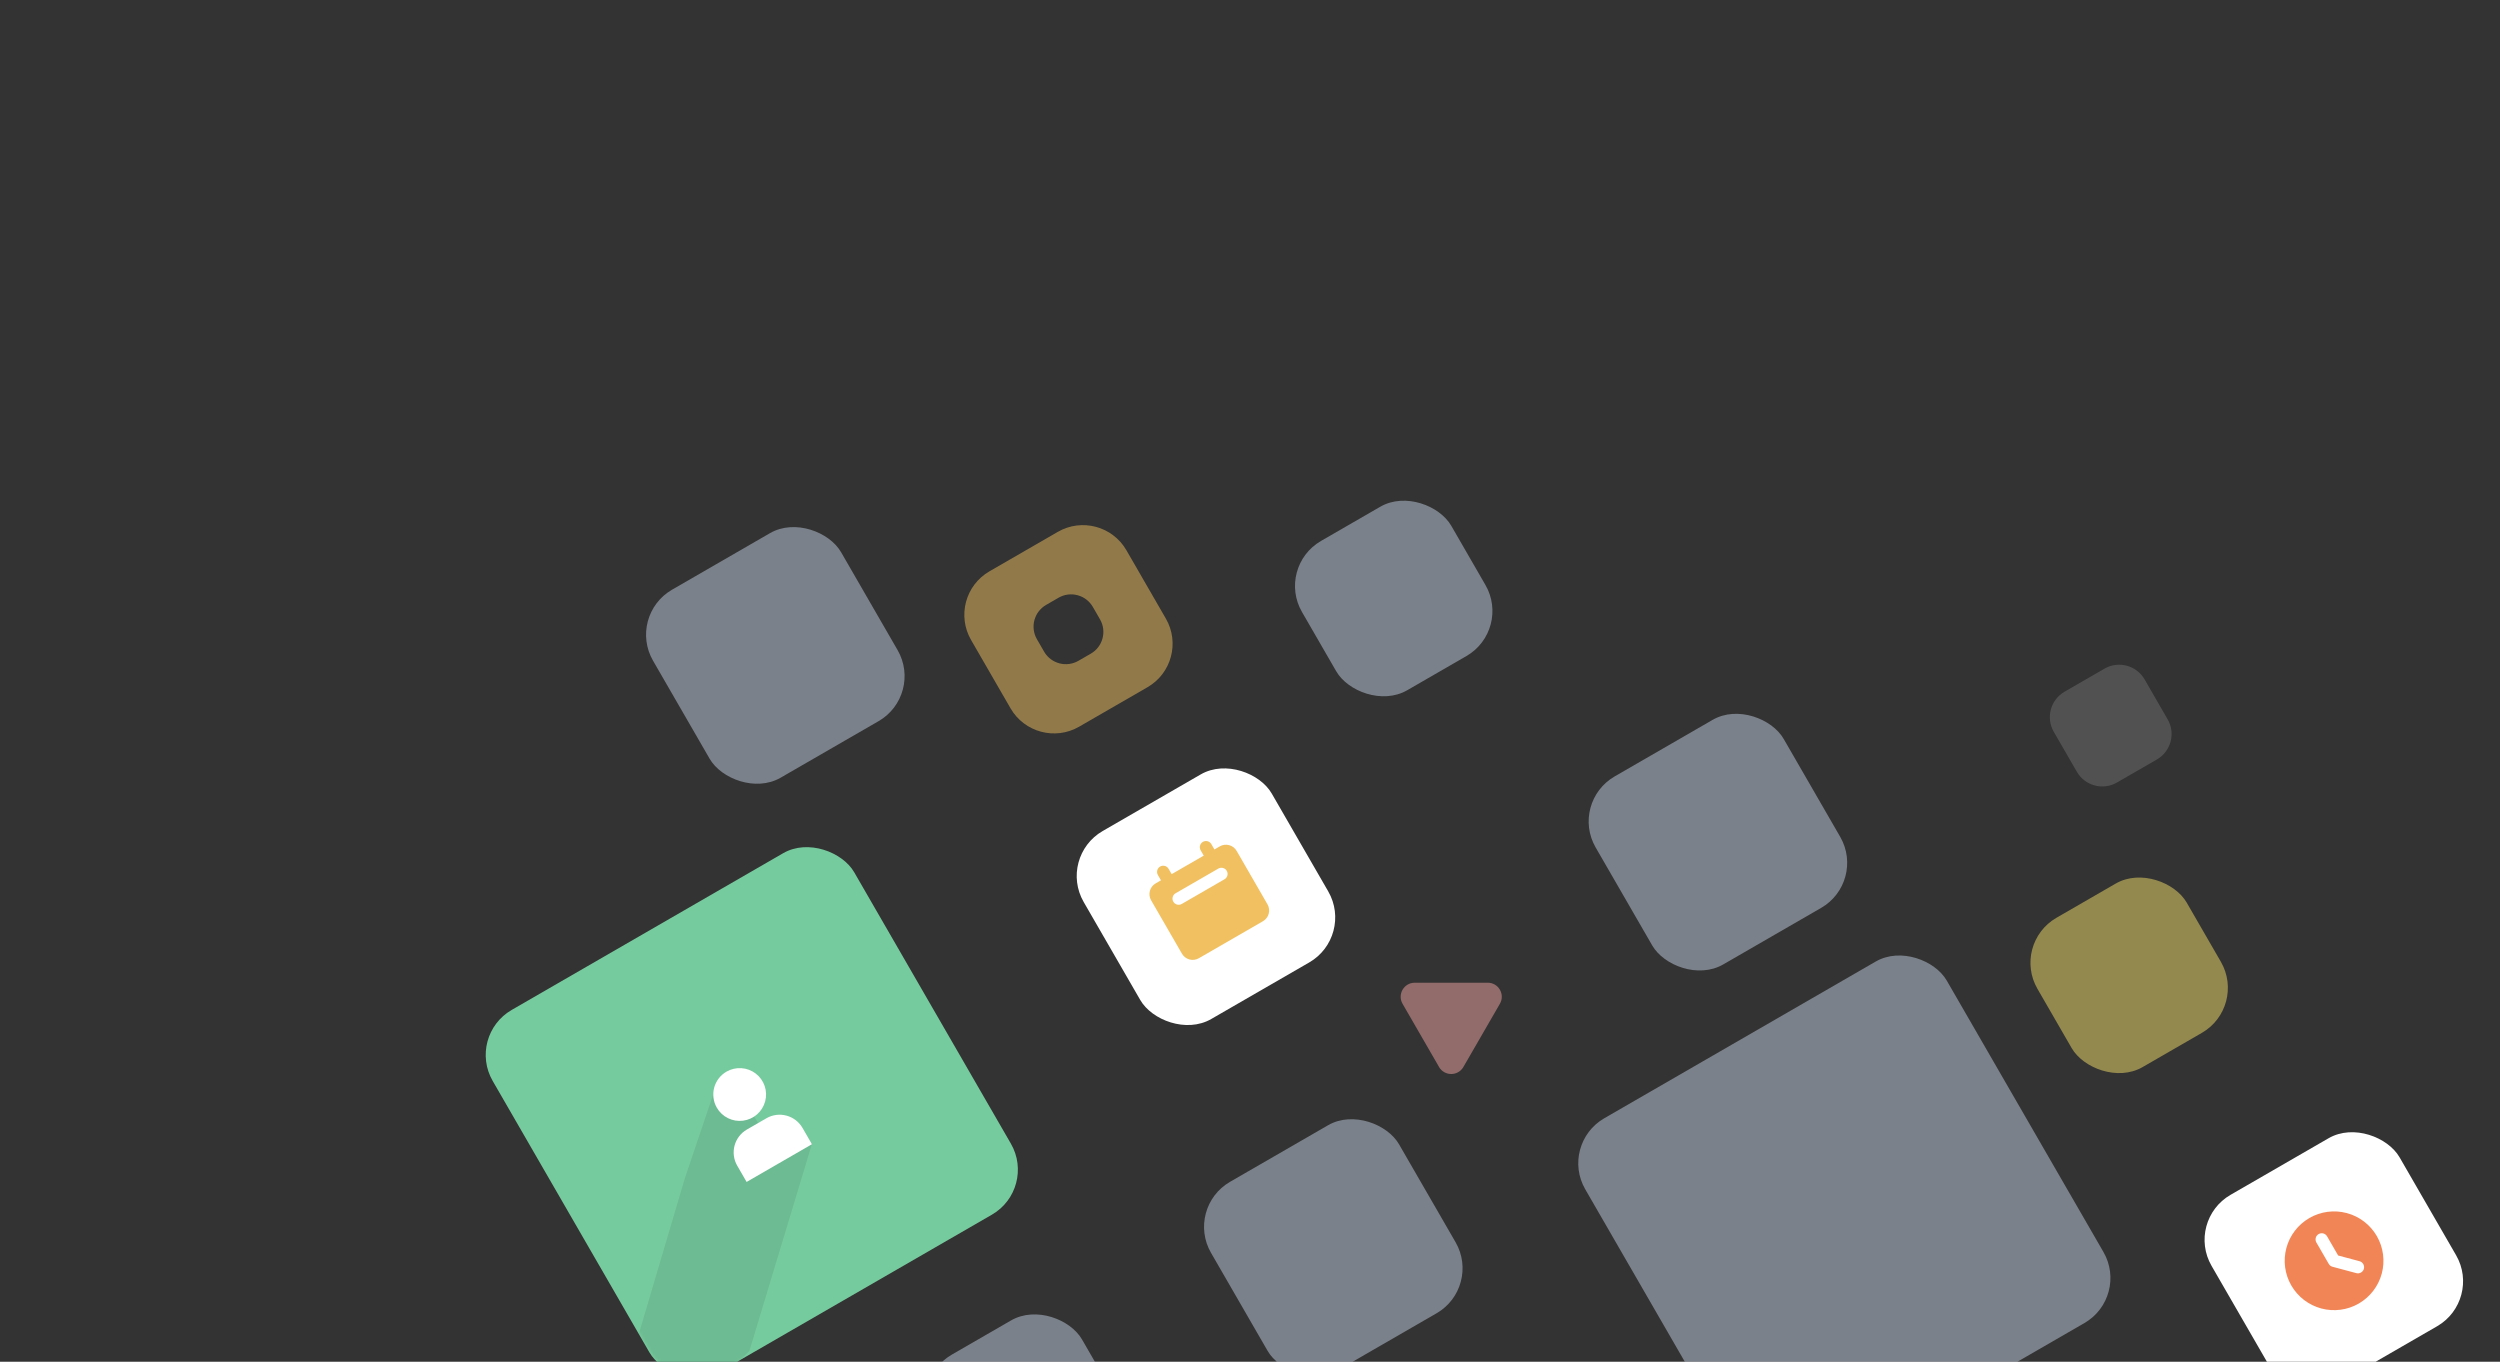 <svg width="962" height="524" viewBox="0 0 962 524" fill="none" xmlns="http://www.w3.org/2000/svg">
<rect x="0" y="0" width="962" height="524" fill="#333333" stroke="none"/>
<rect x="179.585" y="398.619" width="160.622" height="160.622" rx="20" transform="rotate(-30 179.585 398.619)" fill="#76CB9E"/>
<mask id="mask0" mask-type="alpha" maskUnits="userSpaceOnUse" x="180" y="318" width="220" height="220">
<rect x="180" y="398.311" width="160.622" height="160.622" rx="20" transform="rotate(-30 180 398.311)" fill="#76CB9E"/>
</mask>
<g mask="url(#mask0)">
<path d="M245 516.057L263.5 453.5L276.5 415L278.5 418.5L290.5 413L285.5 422L293.5 435L312.5 440L288.359 519.851L276.977 531.232L265.053 533.942L250 528.5L245 516.057Z" fill="black" fill-opacity="0.08"/>
</g>
<rect x="600" y="440.311" width="160.622" height="160.622" rx="20" transform="rotate(-30 600 440.311)" fill="#C5D1E3" fill-opacity="0.5"/>
<rect x="241.288" y="236.917" width="83.538" height="83.538" rx="20" transform="rotate(-30 241.288 236.917)" fill="#C5D1E3" fill-opacity="0.5"/>
<rect x="491" y="218.164" width="66.329" height="66.329" rx="20" transform="rotate(-30 491 218.164)" fill="#C5D1E3" fill-opacity="0.5"/>
<rect x="604" y="308.769" width="83.538" height="83.538" rx="20" transform="rotate(-30 604 308.769)" fill="#C5D1E3" fill-opacity="0.5"/>
<rect x="456" y="464.769" width="83.538" height="83.538" rx="20" transform="rotate(-30 456 464.769)" fill="#C5D1E3" fill-opacity="0.5"/>
<rect x="348.919" y="531.273" width="66.329" height="66.329" rx="20" transform="rotate(-30 348.919 531.273)" fill="#C5D1E3" fill-opacity="0.5"/>
<rect x="841" y="469.769" width="83.538" height="83.538" rx="20" transform="rotate(-30 841 469.769)" fill="white"/>
<rect x="407" y="329.769" width="83.538" height="83.538" rx="20" transform="rotate(-30 407 329.769)" fill="white"/>
<rect opacity="0.5" x="774" y="363.164" width="66.329" height="66.329" rx="20" transform="rotate(-30 774 363.164)" fill="#F5DF68"/>
<g clip-path="url(#clip0)">
<path d="M287.296 454.813L312.43 440.301L308.802 434.018C307.453 431.687 305.234 429.987 302.633 429.29C300.031 428.593 297.26 428.956 294.926 430.3L287.386 434.653C285.055 436.002 283.355 438.221 282.658 440.822C281.961 443.424 282.324 446.195 283.668 448.529L287.296 454.813Z" fill="white"/>
<path d="M275.829 426.245C276.833 427.985 278.331 429.388 280.133 430.276C281.935 431.165 283.96 431.499 285.952 431.237C287.944 430.975 289.813 430.128 291.323 428.803C292.834 427.479 293.918 425.736 294.438 423.795C294.958 421.855 294.89 419.803 294.245 417.901C293.599 415.999 292.403 414.33 290.81 413.107C289.216 411.884 287.295 411.161 285.29 411.03C283.285 410.899 281.287 411.365 279.547 412.369C277.214 413.716 275.511 415.935 274.814 418.537C274.117 421.139 274.482 423.912 275.829 426.245Z" fill="white"/>
</g>
<path opacity="0.5" fill-rule="evenodd" clip-rule="evenodd" d="M380.738 219.849C371.494 225.186 368.327 237.007 373.664 246.251L388.849 272.554C394.187 281.798 406.007 284.965 415.251 279.628L441.554 264.442C450.798 259.105 453.965 247.285 448.628 238.04L433.442 211.738C428.105 202.494 416.285 199.327 407.04 204.664L380.738 219.849ZM402.542 232.766C397.92 235.435 396.337 241.345 399.005 245.967L401.766 250.749C404.435 255.371 410.345 256.955 414.967 254.286L419.749 251.525C424.371 248.857 425.955 242.947 423.286 238.325L420.525 233.542C417.857 228.92 411.947 227.337 407.325 230.005L402.542 232.766Z" fill="#F1C060"/>
<path opacity="0.5" d="M790.3 281.604C787.181 276.201 789.032 269.294 794.435 266.175L809.806 257.3C815.208 254.181 822.116 256.032 825.235 261.434L834.11 276.805C837.229 282.208 835.378 289.116 829.975 292.235L814.604 301.109C809.202 304.228 802.294 302.377 799.175 296.975L790.3 281.604Z" fill="#707070"/>
<path opacity="0.5" d="M572.478 378.145C576.639 378.144 579.239 382.648 577.158 386.251L563.11 410.575C561.028 414.178 555.827 414.179 553.747 410.576L539.706 386.257C537.626 382.655 540.228 378.15 544.389 378.15L572.478 378.145Z" fill="#F3A5A5"/>
<g clip-path="url(#clip1)">
<path fill-rule="evenodd" clip-rule="evenodd" d="M446.424 333.446C445.878 333.761 445.48 334.28 445.317 334.888C445.154 335.497 445.239 336.145 445.554 336.69L446.742 338.747L444.685 339.935C443.594 340.565 442.798 341.602 442.472 342.819C442.146 344.036 442.316 345.332 442.946 346.423L454.821 366.992C455.451 368.083 456.489 368.879 457.706 369.205C458.922 369.531 460.219 369.36 461.31 368.73L485.992 354.48C487.083 353.85 487.879 352.813 488.205 351.596C488.531 350.379 488.36 349.083 487.73 347.992L475.855 327.423C475.225 326.332 474.188 325.536 472.971 325.21C471.754 324.884 470.458 325.055 469.367 325.685L467.31 326.872L466.122 324.815C465.807 324.27 465.289 323.872 464.68 323.709C464.072 323.546 463.424 323.631 462.878 323.946C462.333 324.261 461.934 324.78 461.771 325.388C461.608 325.997 461.694 326.645 462.009 327.19L463.196 329.247L450.855 336.372L449.668 334.315C449.353 333.77 448.834 333.372 448.226 333.209C447.617 333.046 446.969 333.131 446.424 333.446ZM452.361 343.73C451.816 344.045 451.417 344.564 451.254 345.172C451.091 345.781 451.177 346.429 451.492 346.975C451.807 347.52 452.325 347.918 452.934 348.081C453.542 348.244 454.191 348.159 454.736 347.844L471.191 338.344C471.736 338.029 472.134 337.51 472.297 336.902C472.46 336.293 472.375 335.645 472.06 335.1C471.745 334.554 471.226 334.156 470.618 333.993C470.009 333.83 469.361 333.915 468.816 334.23L452.361 343.73Z" fill="#F1C060"/>
</g>
<g clip-path="url(#clip2)">
<path fill-rule="evenodd" clip-rule="evenodd" d="M907.651 501.605C912.015 499.086 915.199 494.936 916.503 490.068C917.808 485.201 917.125 480.015 914.605 475.651C912.086 471.287 907.936 468.102 903.068 466.798C898.201 465.494 893.015 466.177 888.651 468.696C884.287 471.216 881.102 475.366 879.798 480.233C878.494 485.1 879.177 490.287 881.696 494.651C884.216 499.015 888.366 502.199 893.233 503.503C898.101 504.807 903.287 504.125 907.651 501.605ZM895.458 475.736C895.143 475.19 894.624 474.792 894.015 474.629C893.407 474.466 892.759 474.552 892.213 474.867C891.668 475.182 891.27 475.7 891.107 476.309C890.944 476.917 891.029 477.565 891.344 478.111L896.094 486.338C896.409 486.884 896.928 487.281 897.536 487.444L906.712 489.905C907.014 489.986 907.328 490.006 907.637 489.965C907.947 489.925 908.245 489.823 908.515 489.667C908.786 489.511 909.023 489.304 909.213 489.056C909.403 488.809 909.542 488.526 909.623 488.225C909.703 487.923 909.724 487.609 909.683 487.299C909.643 486.99 909.541 486.692 909.385 486.421C909.229 486.151 909.021 485.914 908.774 485.724C908.526 485.534 908.244 485.395 907.942 485.314L899.716 483.112L895.458 475.736Z" fill="#F28556"/>
</g>
<defs>
<clipPath id="clip0">
<rect width="46.436" height="46.436" fill="white" transform="translate(257.988 421.465) rotate(-30)"/>
</clipPath>
<clipPath id="clip1">
<rect width="50" height="50" fill="white" transform="translate(430 336) rotate(-30)"/>
</clipPath>
<clipPath id="clip2">
<rect width="50" height="50" fill="white" transform="translate(864 476) rotate(-30)"/>
</clipPath>
</defs>
</svg>
